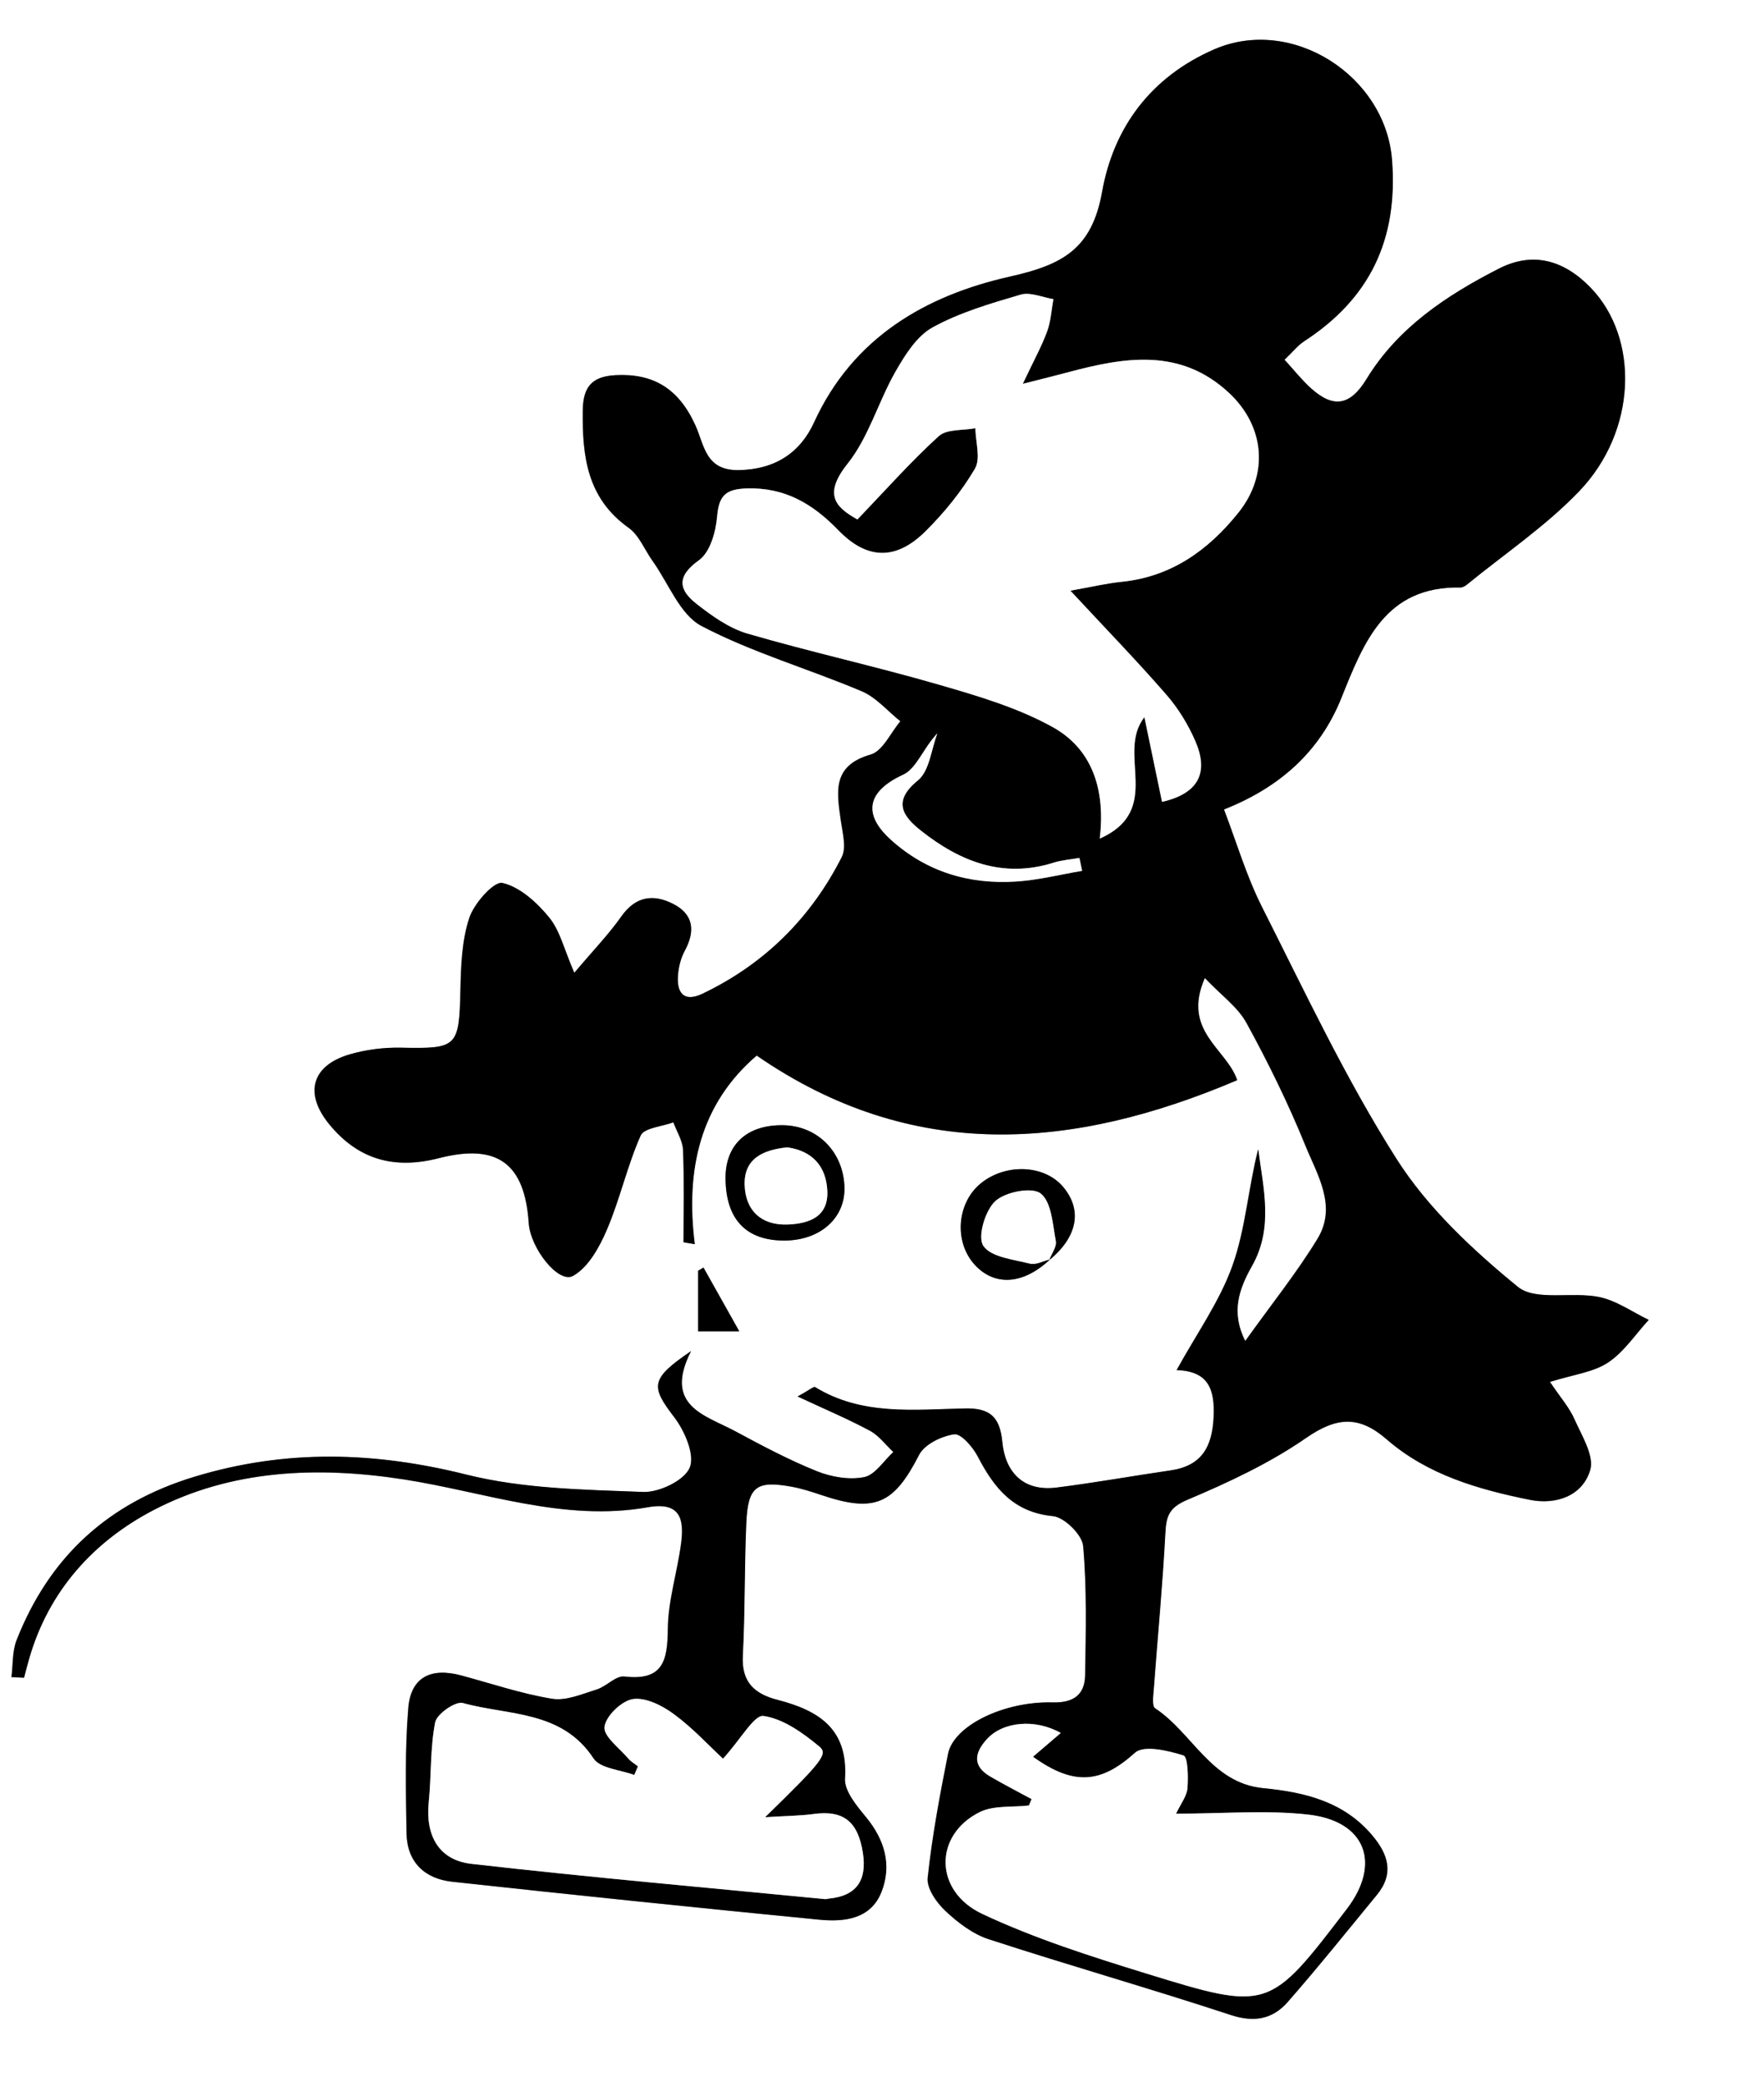 <?xml version="1.0" encoding="UTF-8"?><svg id="Layer_1" xmlns="http://www.w3.org/2000/svg" viewBox="0 0 252 298"><rect x="0" y="0" width="252" height="298" fill="#808080" stroke="none"/><defs><style>.cls-1,.cls-2{stroke-width:0px;}.cls-2{fill:#fff;}</style></defs><path class="cls-2" d="M252,298H0V0h252v298ZM149.85,180.04c4.1-3.34,4.83-7.24,1.97-10.56-2.68-3.12-8.2-3.32-11.73-.42-3.42,2.8-3.82,8.35-.85,11.6,2.86,3.13,6.96,2.84,10.77-.76l-.16.15ZM1.65,239.57c.58.03,1.17.06,1.75.09.24-.9.47-1.81.73-2.71,2.78-9.68,9.19-16.75,17.73-21.21,11.16-5.84,23.52-6.31,35.79-4.41,11.59,1.79,22.89,6.1,34.87,3.98,4.66-.82,5.2,1.7,4.76,5.11-.53,4.12-1.87,8.19-1.9,12.29-.04,4.57-.72,7.41-6.21,6.78-1.22-.14-2.56,1.42-3.95,1.85-2.09.65-4.38,1.66-6.39,1.33-4.4-.72-8.67-2.18-13-3.34-4.33-1.16-7.17.27-7.53,4.67-.49,5.92-.34,11.89-.25,17.84.06,4.13,2.57,6.53,6.52,6.96,17.47,1.9,34.94,3.71,52.43,5.42,3.58.35,7.37-.07,8.9-3.98,1.5-3.83.43-7.45-2.24-10.69-1.33-1.61-3.1-3.72-2.98-5.49.45-7.15-3.83-9.73-9.62-11.23-3.27-.85-5.18-2.51-4.98-6.29.34-6.32.22-12.66.5-18.99.23-5.2,1.45-6.09,6.46-5.18,1.47.27,2.9.74,4.32,1.21,7.61,2.56,10.31,1.27,13.9-5.74.78-1.51,3.2-2.7,5.02-2.95.98-.14,2.67,1.81,3.37,3.16,2.34,4.5,5.09,7.98,10.76,8.53,1.62.16,4.16,2.66,4.3,4.26.55,6.12.39,12.31.28,18.47-.05,2.82-1.72,3.96-4.64,3.88-6.99-.19-14.15,3.33-14.94,7.34-1.16,5.87-2.27,11.77-2.91,17.71-.16,1.5,1.26,3.53,2.52,4.72,1.78,1.67,3.91,3.31,6.19,4.05,11.49,3.74,23.12,7.05,34.6,10.83,3.38,1.11,5.99.57,8.12-1.86,4.36-4.99,8.52-10.17,12.73-15.29,2.48-3.02,1.66-5.76-.66-8.51-4.1-4.86-9.7-6.17-15.58-6.74-7.44-.73-10.09-7.88-15.44-11.41-.49-.32-.25-1.9-.18-2.88.55-7.41,1.26-14.81,1.65-22.23.13-2.45.62-3.6,3.18-4.69,5.86-2.47,11.73-5.22,16.93-8.82,4.35-3.01,7.55-3.24,11.51.2,5.83,5.07,13.08,7.15,20.45,8.64,3.74.76,7.52-.55,8.62-4.25.61-2.03-1.2-4.9-2.25-7.26-.74-1.68-2.02-3.13-3.5-5.33,3.4-1.07,6.21-1.38,8.3-2.77,2.28-1.51,3.9-4.02,5.81-6.09-2.36-1.13-4.62-2.76-7.1-3.27-3.86-.79-9.06.62-11.61-1.46-6.48-5.28-12.9-11.29-17.33-18.28-7.26-11.43-13.07-23.81-19.19-35.93-2.25-4.45-3.67-9.32-5.45-13.97,8.01-3.16,13.7-8.29,16.75-15.87,3.24-8.05,6.27-16.04,17.06-15.84.3,0,.65-.2.9-.41,5.4-4.41,11.28-8.36,16.06-13.36,8.23-8.6,8.59-21.8,1.64-29.02-3.79-3.93-8.22-5.26-13.12-2.76-7.46,3.8-14.44,8.43-18.91,15.76-2.38,3.9-4.79,4.18-7.94,1.35-1.31-1.18-2.41-2.59-3.79-4.09,1.15-1.1,1.87-2.03,2.81-2.64,9.39-6.11,13.41-14.52,12.55-25.86-.91-12.09-14.32-20.65-25.39-15.84-9.1,3.96-14.39,11.21-16.02,20.34-1.46,8.17-5.64,10.43-13.15,12.12-12,2.69-22.44,8.67-28,20.83-1.96,4.29-5.52,6.73-10.73,6.82-4.83.09-4.93-3.58-6.25-6.44-2.42-5.28-6.07-7.4-11.41-7.12-3.41.18-4.61,1.73-4.65,5.02-.08,6.52.6,12.54,6.54,16.77,1.51,1.08,2.3,3.16,3.45,4.77,2.28,3.18,3.89,7.65,6.99,9.27,7.25,3.8,15.28,6.1,22.86,9.31,2.08.88,3.7,2.83,5.53,4.29-1.4,1.65-2.52,4.26-4.25,4.76-5.59,1.6-4.81,5.42-4.25,9.48.24,1.71.81,3.8.13,5.15-4.4,8.71-11.06,15.3-19.9,19.53-2.72,1.3-3.74-.17-3.5-2.76.11-1.14.41-2.35.95-3.35,1.54-2.84,1.29-5.23-1.69-6.74-2.84-1.43-5.34-1.06-7.37,1.83-1.77,2.52-3.94,4.76-6.71,8.04-1.45-3.33-2.04-6.02-3.6-7.92-1.74-2.13-4.17-4.35-6.67-4.92-1.2-.27-4.03,2.9-4.72,4.98-1.07,3.21-1.2,6.82-1.27,10.27-.18,8.2-.43,8.46-8.48,8.28-2.45-.05-5,.26-7.34.95-5.42,1.58-6.56,5.56-2.9,10.01,4.1,4.99,9.21,6.47,15.63,4.82,8.45-2.17,12.28.82,12.85,9.28.24,3.59,4.26,8.69,6.33,7.53,2.18-1.23,3.77-4.11,4.83-6.6,1.86-4.37,2.89-9.11,4.82-13.44.49-1.1,3.06-1.28,4.68-1.89.48,1.31,1.32,2.61,1.38,3.95.18,4.39.07,8.79.07,13.18.53.09,1.07.18,1.6.27-1.34-10.63.76-20,8.85-26.94,22.24,15.34,45.13,13.51,68.64,3.52-1.51-4.51-7.96-7.02-4.62-14.6,2.35,2.47,4.71,4.15,5.96,6.43,3.1,5.66,5.96,11.48,8.39,17.46,1.7,4.19,4.59,8.69,1.76,13.34-2.94,4.83-6.52,9.28-10.34,14.63-2.08-4.11-.91-7.41.97-10.74,3.09-5.48,1.58-11.08.88-16.64-1.41,5.54-1.79,11.31-3.65,16.55-1.83,5.16-5.15,9.79-8,14.98,4.56.13,5.47,2.75,5.29,6.69-.2,4.28-1.7,6.99-6.16,7.64-5.43.79-10.84,1.76-16.29,2.45-4.78.6-7.34-2.23-7.75-6.53-.35-3.7-1.9-4.85-5.38-4.77-7.26.16-14.67,1.05-21.36-3.05-.19-.12-.76.39-2.49,1.34,4.05,1.89,7.27,3.25,10.34,4.9,1.28.69,2.23,2,3.33,3.03-1.38,1.26-2.6,3.27-4.17,3.59-2.13.43-4.69-.02-6.77-.85-4-1.61-7.83-3.65-11.64-5.7-4.29-2.31-10.33-3.59-6.32-11.45-5.83,3.97-5.78,5.02-2.41,9.42,1.5,1.96,2.99,5.4,2.23,7.22-.77,1.83-4.38,3.57-6.67,3.48-8.45-.33-17.12-.45-25.24-2.48-13.12-3.28-25.77-3.64-38.77.28-12.4,3.75-20.8,11.46-25.48,23.35-.64,1.61-.51,3.53-.74,5.31ZM112.05,177.2c5.08-.01,8.68-3.18,8.58-7.55-.11-5.06-3.81-8.83-8.74-8.92-5.22-.09-8.31,2.8-8.25,7.69.08,5.78,2.96,8.79,8.4,8.78ZM105.6,190.16c-2.02-3.6-3.56-6.35-5.11-9.1-.25.15-.5.3-.76.45v8.65h5.86Z"/><path class="cls-1" d="M1.65,239.57c.23-1.78.1-3.69.74-5.31,4.68-11.9,13.08-19.61,25.48-23.35,13-3.93,25.65-3.56,38.77-.28,8.13,2.03,16.79,2.15,25.24,2.48,2.29.09,5.9-1.64,6.67-3.48.76-1.82-.72-5.26-2.23-7.22-3.37-4.4-3.42-5.45,2.41-9.42-4.01,7.87,2.04,9.15,6.32,11.45,3.8,2.05,7.64,4.09,11.64,5.7,2.07.83,4.63,1.28,6.77.85,1.57-.31,2.79-2.33,4.17-3.59-1.1-1.03-2.05-2.34-3.33-3.03-3.06-1.65-6.28-3.01-10.34-4.9,1.73-.95,2.3-1.46,2.49-1.34,6.69,4.1,14.09,3.21,21.36,3.05,3.48-.08,5.03,1.07,5.38,4.77.41,4.3,2.97,7.13,7.75,6.53,5.45-.68,10.85-1.66,16.29-2.45,4.46-.65,5.96-3.36,6.16-7.64.18-3.94-.73-6.55-5.29-6.69,2.85-5.19,6.17-9.82,8-14.98,1.86-5.24,2.23-11.01,3.65-16.55.7,5.56,2.21,11.17-.88,16.64-1.88,3.33-3.05,6.63-.97,10.74,3.82-5.35,7.4-9.79,10.34-14.63,2.83-4.65-.06-9.14-1.76-13.34-2.43-5.97-5.29-11.8-8.39-17.46-1.25-2.28-3.61-3.96-5.96-6.43-3.34,7.58,3.11,10.09,4.62,14.6-23.51,10-46.4,11.82-68.64-3.52-8.1,6.94-10.19,16.3-8.85,26.94-.53-.09-1.07-.18-1.6-.27,0-4.39.11-8.79-.07-13.18-.05-1.33-.89-2.63-1.38-3.95-1.61.6-4.18.78-4.68,1.89-1.93,4.34-2.95,9.07-4.82,13.44-1.06,2.49-2.65,5.38-4.83,6.6-2.07,1.17-6.09-3.93-6.33-7.53-.57-8.46-4.39-11.45-12.85-9.28-6.42,1.65-11.53.17-15.63-4.82-3.66-4.45-2.51-8.43,2.9-10.01,2.35-.68,4.9-1,7.34-.95,8.05.17,8.3-.09,8.48-8.28.08-3.45.2-7.06,1.27-10.27.69-2.08,3.52-5.25,4.72-4.98,2.5.57,4.93,2.79,6.67,4.92,1.56,1.9,2.15,4.59,3.6,7.92,2.77-3.28,4.94-5.52,6.71-8.04,2.03-2.88,4.53-3.26,7.37-1.83,2.98,1.5,3.23,3.9,1.69,6.74-.54,1-.85,2.21-.95,3.35-.24,2.59.78,4.06,3.5,2.76,8.84-4.23,15.49-10.82,19.9-19.53.69-1.36.11-3.44-.13-5.15-.56-4.07-1.35-7.88,4.25-9.48,1.73-.5,2.85-3.11,4.25-4.76-1.83-1.46-3.45-3.41-5.53-4.29-7.58-3.21-15.61-5.51-22.86-9.31-3.1-1.62-4.72-6.09-6.99-9.27-1.15-1.6-1.93-3.69-3.45-4.77-5.95-4.23-6.63-10.25-6.54-16.77.04-3.29,1.25-4.84,4.65-5.02,5.34-.29,9,1.84,11.41,7.12,1.31,2.87,1.41,6.53,6.25,6.44,5.2-.1,8.77-2.53,10.73-6.82,5.56-12.16,16-18.14,28-20.83,7.52-1.68,11.7-3.95,13.15-12.12,1.63-9.13,6.91-16.38,16.02-20.34,11.07-4.81,24.48,3.75,25.39,15.84.86,11.34-3.16,19.75-12.55,25.86-.93.61-1.65,1.54-2.81,2.64,1.37,1.5,2.48,2.91,3.79,4.09,3.15,2.83,5.56,2.55,7.94-1.35,4.47-7.33,11.45-11.95,18.91-15.76,4.9-2.5,9.33-1.17,13.12,2.76,6.95,7.22,6.59,20.42-1.64,29.02-4.78,5-10.66,8.95-16.06,13.36-.25.2-.6.41-.9.41-10.79-.2-13.82,7.79-17.06,15.84-3.06,7.58-8.74,12.71-16.75,15.87,1.78,4.65,3.2,9.52,5.45,13.97,6.13,12.13,11.93,24.5,19.19,35.93,4.44,6.99,10.86,12.99,17.33,18.28,2.55,2.08,7.74.67,11.61,1.46,2.49.51,4.74,2.14,7.1,3.27-1.91,2.07-3.53,4.58-5.81,6.09-2.09,1.39-4.9,1.7-8.3,2.77,1.48,2.21,2.76,3.65,3.5,5.33,1.04,2.35,2.85,5.23,2.25,7.26-1.11,3.7-4.88,5-8.62,4.25-7.37-1.49-14.62-3.57-20.45-8.64-3.96-3.44-7.16-3.21-11.51-.2-5.2,3.6-11.08,6.35-16.93,8.82-2.56,1.08-3.06,2.24-3.18,4.69-.39,7.42-1.1,14.82-1.65,22.23-.07.98-.31,2.56.18,2.88,5.35,3.52,8,10.68,15.44,11.41,5.88.57,11.48,1.88,15.58,6.74,2.32,2.75,3.14,5.49.66,8.51-4.21,5.12-8.36,10.3-12.73,15.29-2.13,2.43-4.74,2.97-8.12,1.86-11.48-3.78-23.11-7.08-34.6-10.83-2.28-.74-4.41-2.38-6.19-4.05-1.26-1.19-2.68-3.22-2.52-4.72.63-5.94,1.74-11.84,2.91-17.71.8-4.01,7.95-7.52,14.94-7.34,2.93.08,4.6-1.06,4.64-3.88.1-6.16.26-12.36-.28-18.47-.14-1.6-2.68-4.1-4.3-4.26-5.67-.55-8.42-4.03-10.76-8.53-.7-1.35-2.39-3.3-3.37-3.16-1.82.26-4.25,1.44-5.02,2.95-3.59,7.01-6.29,8.3-13.9,5.74-1.42-.48-2.86-.95-4.32-1.21-5.01-.91-6.23-.02-6.46,5.18-.28,6.32-.17,12.67-.5,18.99-.2,3.79,1.71,5.45,4.98,6.29,5.79,1.5,10.07,4.08,9.62,11.23-.11,1.78,1.66,3.89,2.98,5.49,2.68,3.24,3.74,6.86,2.24,10.69-1.53,3.92-5.32,4.33-8.9,3.98-17.49-1.71-34.96-3.52-52.43-5.42-3.95-.43-6.46-2.82-6.52-6.96-.09-5.95-.24-11.93.25-17.84.36-4.4,3.19-5.83,7.53-4.67,4.32,1.16,8.6,2.62,13,3.34,2.01.33,4.3-.68,6.39-1.33,1.39-.43,2.72-2,3.95-1.85,5.49.64,6.17-2.21,6.21-6.78.03-4.1,1.37-8.17,1.9-12.29.44-3.41-.1-5.94-4.76-5.11-11.99,2.12-23.29-2.18-34.87-3.98-12.27-1.9-24.62-1.43-35.79,4.41-8.54,4.47-14.95,11.53-17.73,21.21-.26.9-.49,1.81-.73,2.71-.58-.03-1.17-.06-1.75-.09ZM122.5,74.21c4.03-4.2,7.62-8.28,11.63-11.91,1.14-1.04,3.45-.79,5.23-1.13.03,1.96.79,4.34-.06,5.78-1.92,3.26-4.39,6.3-7.09,8.97-4.2,4.14-8.32,4.06-12.42-.17-3.65-3.77-7.61-6.15-13.1-5.98-3.01.09-3.97,1.02-4.22,4-.19,2.2-1.01,5.12-2.59,6.25-3.28,2.34-2.88,4.26-.32,6.26,2.19,1.71,4.63,3.46,7.24,4.22,9.08,2.64,18.34,4.68,27.43,7.32,5.53,1.61,11.21,3.28,16.2,6.05,5.57,3.1,7.55,8.84,6.7,15.92,9.23-4.15,2.28-12.16,6.38-17.35.84,4.03,1.67,8.05,2.52,12.1,5.41-1.24,6.63-4.35,4.75-8.68-1.03-2.37-2.45-4.69-4.15-6.64-4.17-4.8-8.6-9.36-13.7-14.85,3.16-.56,5.21-1.06,7.28-1.26,7.13-.71,12.43-4.52,16.73-9.89,4.37-5.46,3.76-12.32-1.33-17.08-6.97-6.51-14.97-5.12-23.06-2.95-1.64.44-3.29.84-6.42,1.64,1.6-3.39,2.7-5.37,3.47-7.46.54-1.46.62-3.09.91-4.64-1.57-.25-3.31-1.05-4.69-.64-4.29,1.26-8.69,2.55-12.57,4.68-2.26,1.24-3.94,3.94-5.3,6.32-2.45,4.29-3.81,9.35-6.83,13.13-3.5,4.4-1.79,6.21,1.41,7.99ZM147.36,256.98c-.13.3-.25.61-.38.91-2.37.28-5.04-.05-7.04.95-6.55,3.27-6.55,11.29.39,14.54,7.47,3.51,15.45,6.04,23.36,8.49,17.57,5.43,17.61,5.29,28.68-9.18,4.97-6.5,2.74-12.57-5.49-13.5-5.98-.67-12.09-.13-18.88-.13.69-1.45,1.54-2.52,1.63-3.64.13-1.61.07-4.47-.58-4.68-2.2-.69-5.65-1.51-6.91-.38-4.76,4.29-8.62,4.85-14.58.57,1.34-1.15,2.62-2.24,3.97-3.4-3.67-2.07-8.27-1.64-10.56.89-1.73,1.91-2.13,3.8.47,5.32,1.94,1.13,3.94,2.16,5.91,3.23ZM91.13,252.3c-.18.41-.35.83-.53,1.24-1.99-.75-4.88-.92-5.82-2.36-4.54-6.91-12.16-6.11-18.67-7.92-1.05-.29-3.72,1.56-3.95,2.76-.73,3.73-.53,7.62-.92,11.43-.48,4.77,1.46,8.26,6.09,8.78,16.82,1.92,33.69,3.4,50.54,5.04.16.02.33-.06.49-.07,3.99-.37,5.49-2.6,4.91-6.47-.68-4.55-2.78-6.2-7.03-5.62-1.96.26-3.95.27-6.95.46,8.26-8.05,9.03-9.04,7.73-10.11-2.33-1.93-5.12-3.94-7.95-4.35-1.33-.19-3.19,3.23-5.79,6.11-2.03-1.88-4.34-4.4-7.03-6.38-1.65-1.21-4.02-2.41-5.85-2.14-1.61.24-3.87,2.43-4.05,3.97-.16,1.36,2.13,3.02,3.39,4.51.38.44.92.75,1.38,1.12ZM154.59,124.39c-.13-.61-.26-1.22-.39-1.84-1.22.21-2.49.29-3.67.67-7.26,2.3-13.41-.17-18.97-4.57-2.51-1.99-4.18-4.16-.43-7.18,1.65-1.34,1.9-4.42,2.78-6.71-2,2.08-2.97,5.02-4.88,5.9-5.01,2.3-5.94,5.51-1.76,9.29,5.07,4.58,11.16,6.4,17.87,5.97,3.17-.2,6.3-1,9.45-1.53Z"/><path class="cls-1" d="M112.05,177.2c-5.44.01-8.32-3-8.4-8.78-.07-4.89,3.03-7.78,8.25-7.69,4.93.08,8.63,3.86,8.74,8.92.09,4.37-3.5,7.54-8.58,7.55ZM112.47,163.89c-3.49.35-6.2,1.61-6.1,5.36.11,3.7,2.43,5.82,6.18,5.66,2.96-.12,5.82-1.04,5.63-4.82-.17-3.58-2.23-5.73-5.72-6.2Z"/><path class="cls-1" d="M150.01,179.89c-3.81,3.6-7.91,3.89-10.77.76-2.97-3.25-2.56-8.8.85-11.6,3.53-2.9,9.04-2.7,11.73.42,2.86,3.32,2.13,7.23-1.97,10.56.35-.93,1.13-1.94.97-2.77-.45-2.39-.6-5.57-2.16-6.79-1.24-.97-5.05-.23-6.48,1.09-1.45,1.34-2.57,5.11-1.71,6.39,1.09,1.62,4.29,1.94,6.65,2.54.85.22,1.91-.39,2.88-.61Z"/><path class="cls-1" d="M105.6,190.16h-5.86v-8.65c.25-.15.5-.3.76-.45,1.54,2.75,3.09,5.5,5.11,9.1Z"/><path class="cls-2" d="M122.5,74.21c-3.2-1.78-4.91-3.6-1.41-7.99,3.01-3.78,4.38-8.84,6.83-13.13,1.36-2.38,3.04-5.08,5.3-6.32,3.88-2.14,8.28-3.42,12.57-4.68,1.38-.41,3.12.39,4.69.64-.29,1.55-.37,3.18-.91,4.64-.77,2.1-1.87,4.07-3.47,7.46,3.13-.8,4.78-1.2,6.42-1.64,8.09-2.17,16.1-3.56,23.06,2.95,5.09,4.76,5.7,11.62,1.33,17.08-4.3,5.37-9.6,9.18-16.73,9.89-2.07.21-4.12.7-7.28,1.26,5.1,5.49,9.53,10.06,13.7,14.85,1.7,1.95,3.12,4.26,4.15,6.64,1.88,4.32.66,7.44-4.75,8.68-.84-4.04-1.68-8.07-2.52-12.1-4.11,5.2,2.85,13.21-6.38,17.35.85-7.08-1.13-12.82-6.7-15.92-4.98-2.77-10.66-4.45-16.2-6.05-9.09-2.64-18.35-4.67-27.43-7.32-2.61-.76-5.05-2.51-7.24-4.22-2.56-1.99-2.96-3.92.32-6.26,1.59-1.13,2.41-4.05,2.59-6.25.26-2.98,1.21-3.9,4.22-4,5.48-.17,9.45,2.21,13.1,5.98,4.1,4.23,8.23,4.32,12.42.17,2.7-2.67,5.17-5.71,7.09-8.97.85-1.44.09-3.82.06-5.78-1.77.34-4.08.09-5.23,1.13-4,3.64-7.6,7.71-11.63,11.91Z"/><path class="cls-2" d="M147.36,256.98c-1.97-1.07-3.98-2.1-5.91-3.23-2.6-1.52-2.2-3.42-.47-5.32,2.29-2.52,6.89-2.96,10.56-.89-1.35,1.16-2.62,2.25-3.97,3.4,5.96,4.28,9.82,3.71,14.58-.57,1.26-1.13,4.71-.31,6.91.38.65.2.7,3.07.58,4.68-.09,1.12-.94,2.18-1.63,3.64,6.79,0,12.91-.54,18.88.13,8.23.93,10.47,7,5.49,13.5-11.07,14.47-11.11,14.6-28.68,9.18-7.92-2.44-15.89-4.98-23.36-8.49-6.94-3.26-6.93-11.28-.39-14.54,2.01-1,4.68-.67,7.04-.95.13-.3.25-.61.38-.91Z"/><path class="cls-2" d="M91.13,252.3c-.47-.37-1.01-.67-1.38-1.12-1.26-1.49-3.55-3.16-3.39-4.51.18-1.54,2.44-3.72,4.05-3.97,1.83-.28,4.2.92,5.85,2.14,2.7,1.98,5,4.49,7.03,6.38,2.61-2.88,4.47-6.31,5.79-6.11,2.83.41,5.62,2.42,7.95,4.35,1.3,1.07.53,2.06-7.73,10.11,3.01-.19,5-.19,6.95-.46,4.25-.57,6.34,1.07,7.03,5.62.58,3.87-.92,6.1-4.91,6.47-.17.02-.33.09-.49.07-16.85-1.64-33.72-3.12-50.54-5.04-4.63-.53-6.58-4.02-6.09-8.78.39-3.81.19-7.7.92-11.43.23-1.19,2.91-3.05,3.95-2.76,6.51,1.81,14.13,1.01,18.67,7.92.95,1.44,3.83,1.61,5.82,2.36.18-.41.35-.83.53-1.24Z"/><path class="cls-2" d="M154.59,124.39c-3.15.53-6.28,1.33-9.45,1.53-6.71.43-12.8-1.39-17.87-5.97-4.18-3.77-3.25-6.98,1.76-9.29,1.91-.88,2.88-3.82,4.88-5.9-.88,2.29-1.13,5.37-2.78,6.71-3.74,3.03-2.08,5.19.43,7.18,5.56,4.4,11.71,6.87,18.97,4.57,1.17-.37,2.44-.45,3.67-.67.13.61.26,1.22.39,1.84Z"/><path class="cls-2" d="M112.47,163.89c3.49.48,5.55,2.62,5.72,6.2.18,3.77-2.67,4.69-5.63,4.82-3.75.15-6.07-1.96-6.18-5.66-.11-3.75,2.61-5.01,6.1-5.36Z"/><path class="cls-2" d="M150.01,179.89c-.97.23-2.03.83-2.88.61-2.36-.6-5.56-.92-6.65-2.54-.86-1.28.25-5.05,1.71-6.39,1.43-1.32,5.24-2.06,6.48-1.09,1.56,1.22,1.71,4.4,2.16,6.79.16.83-.62,1.84-.97,2.77,0,0,.16-.15.16-.15Z"/></svg>